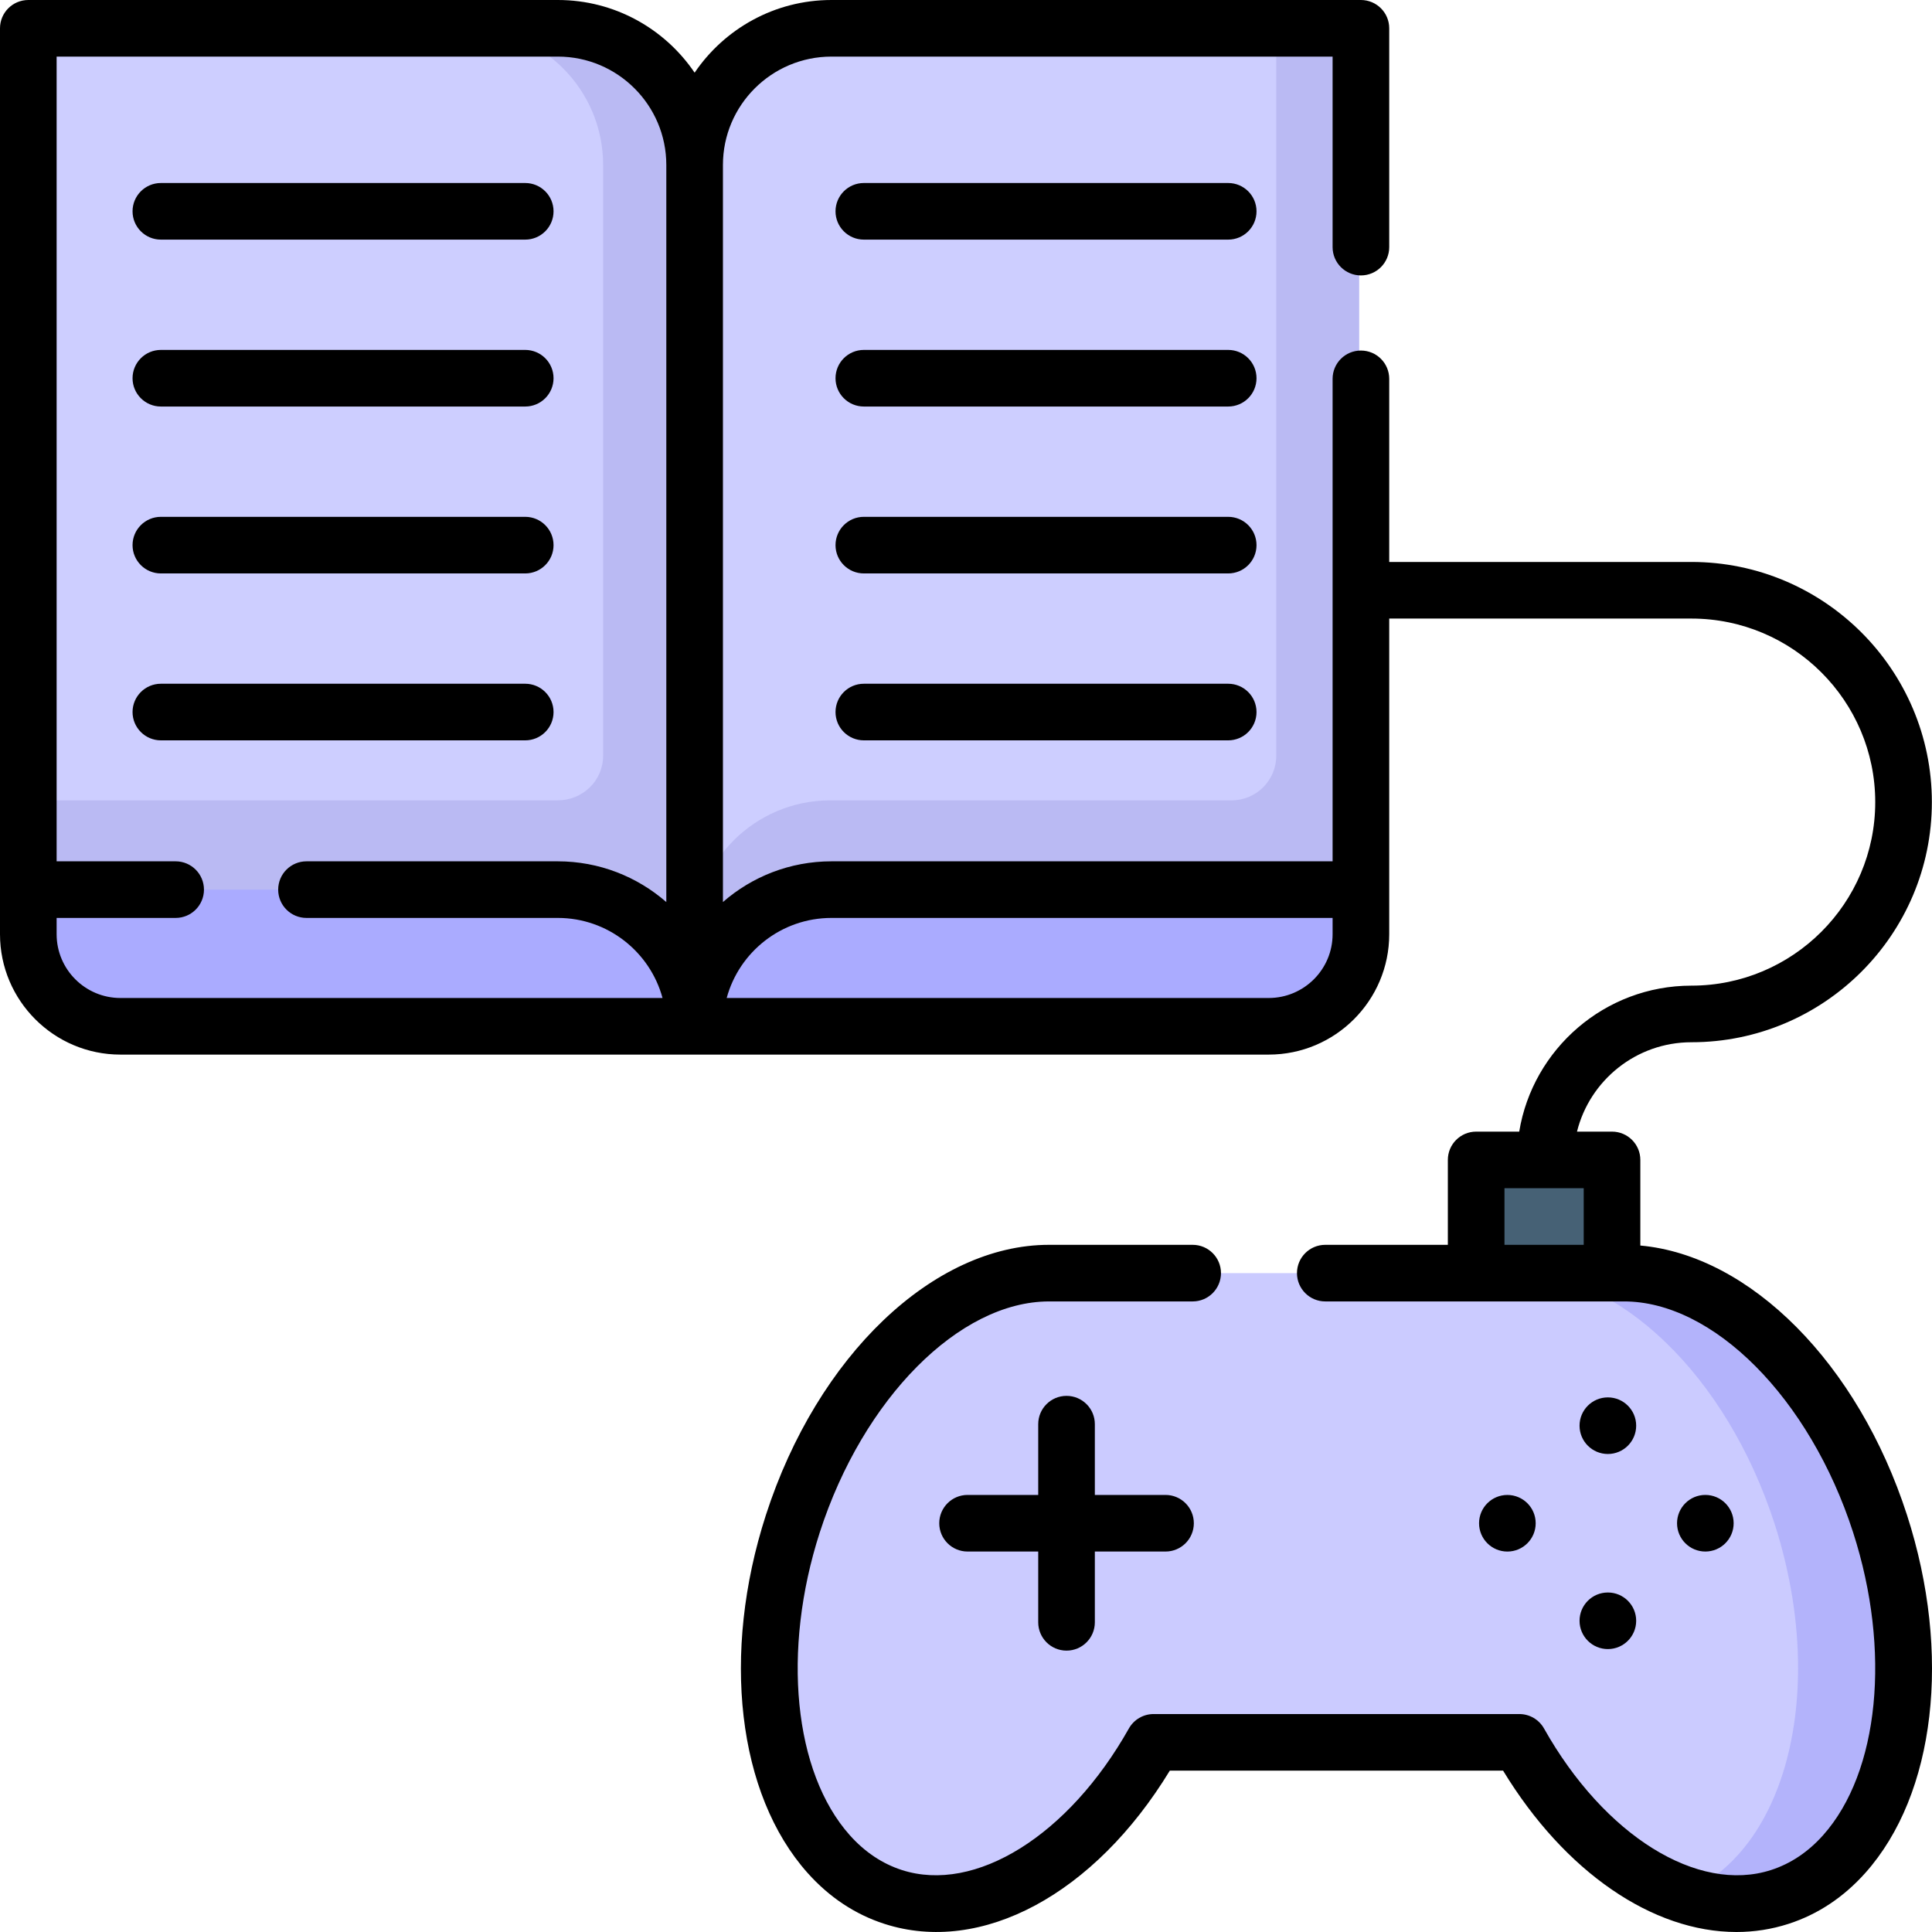 <svg width="84" height="84" viewBox="0 0 84 84" fill="none" xmlns="http://www.w3.org/2000/svg">
<path d="M82.77 72.519C82.77 75.838 81.855 78.745 80.193 80.609C79.417 81.48 78.478 82.125 77.391 82.476C76.024 82.917 74.574 82.848 73.145 82.351C70.5 81.434 67.923 79.058 66.064 75.756H50.16C47.295 80.847 42.724 83.734 38.831 82.476C37.745 82.125 36.807 81.48 36.031 80.609C33.373 77.628 32.625 71.982 34.474 66.252C36.56 59.789 41.261 55.353 45.612 55.353H70.587C74.945 55.337 79.66 59.778 81.75 66.252C82.442 68.398 82.77 70.532 82.77 72.519Z" fill="#CBCBFF"/>
<path d="M81.75 66.252C82.442 68.398 82.77 70.532 82.77 72.519C82.77 75.838 81.855 78.745 80.193 80.609C79.417 81.48 78.478 82.125 77.391 82.476C76.024 82.917 74.574 82.848 73.145 82.351C74.087 81.982 74.907 81.386 75.599 80.609C77.261 78.745 78.177 75.838 78.177 72.519C78.177 70.532 77.849 68.398 77.156 66.252C75.069 59.789 70.369 55.353 66.018 55.353H70.587C74.945 55.337 79.66 59.778 81.75 66.252Z" fill="#B3B3FB"/>
<path d="M64.189 50.432H70.094V55.354H64.189V50.432Z" fill="#466175"/>
<path d="M30.16 7.173V44.622H5.233C3.023 44.622 1.231 42.829 1.231 40.619V1.23H24.218C27.499 1.23 30.16 3.892 30.16 7.173Z" fill="#CDCEFF"/>
<path d="M30.16 7.173V44.622H5.234C3.023 44.622 1.231 42.83 1.231 40.619V34.798H24.218H24.239C25.328 34.802 26.223 33.946 26.223 32.857V7.173C26.223 3.892 23.562 1.23 20.28 1.23H24.218C27.5 1.23 30.16 3.891 30.16 7.173Z" fill="#BABAF3"/>
<path d="M59.09 1.23V40.619C59.09 42.829 57.298 44.622 55.087 44.622H30.16V7.173C30.16 3.892 32.82 1.23 36.101 1.23H59.09Z" fill="#CDCEFF"/>
<path d="M59.09 1.23V40.619C59.09 42.829 57.298 44.622 55.087 44.622H30.16V40.74C30.16 37.457 32.82 34.798 36.101 34.798H53.548C54.621 34.798 55.49 33.928 55.49 32.855V1.23H59.09Z" fill="#BABAF3"/>
<path d="M30.16 44.622H5.233C3.023 44.622 1.231 42.829 1.231 40.619V38.68H24.218C27.499 38.68 30.16 41.339 30.16 44.622Z" fill="#AAABFF"/>
<path d="M59.09 38.68V40.619C59.09 42.829 57.298 44.622 55.087 44.622H30.161C30.161 41.339 32.82 38.68 36.101 38.68H59.09Z" fill="#AAABFF"/>
<path d="M82.914 65.873C80.784 59.275 76.091 54.582 71.319 54.154V50.431C71.319 49.752 70.768 49.201 70.088 49.201H68.565C69.118 46.972 71.139 45.315 73.54 45.315C79.305 45.315 83.994 40.631 83.994 34.874C83.994 29.117 79.305 24.433 73.54 24.433H60.401V16.471C60.401 15.791 59.85 15.241 59.17 15.241C58.49 15.241 57.939 15.791 57.939 16.471V37.449H36.151C34.346 37.449 32.694 38.117 31.432 39.219V7.172C31.432 4.574 33.548 2.461 36.151 2.461H57.939V10.745C57.939 11.424 58.49 11.975 59.17 11.975C59.85 11.975 60.401 11.424 60.401 10.745V1.23C60.401 0.551 59.85 0 59.17 0H36.151C33.678 0 31.493 1.255 30.201 3.16C28.91 1.255 26.727 0 24.256 0H1.231C0.551 0 0 0.551 0 1.23V40.619C0 43.504 2.348 45.852 5.235 45.852H55.162C58.051 45.852 60.401 43.504 60.401 40.619V26.894H73.54C77.947 26.894 81.532 30.474 81.532 34.874C81.532 39.274 77.947 42.854 73.54 42.854C69.776 42.854 66.643 45.606 66.053 49.201H64.181C63.501 49.201 62.95 49.752 62.95 50.431V54.123H57.621C56.941 54.123 56.39 54.673 56.39 55.353C56.39 56.033 56.941 56.584 57.621 56.584H70.586C74.485 56.565 78.687 60.792 80.571 66.628C82.229 71.765 81.705 77.054 79.267 79.79C78.616 80.52 77.856 81.029 77.006 81.304C73.812 82.338 69.751 79.807 67.131 75.151C66.913 74.764 66.503 74.524 66.058 74.524H50.155C49.711 74.524 49.3 74.764 49.082 75.151C46.462 79.807 42.401 82.338 39.207 81.304C38.358 81.029 37.597 80.52 36.946 79.79C34.508 77.054 33.984 71.765 35.642 66.628C37.523 60.803 41.71 56.584 45.611 56.584H51.855C52.535 56.584 53.086 56.033 53.086 55.353C53.086 54.673 52.535 54.123 51.855 54.123H45.606C40.592 54.123 35.534 58.949 33.299 65.873C31.352 71.904 32.063 78.01 35.108 81.427C36.054 82.488 37.178 83.234 38.449 83.645C42.679 85.013 47.599 82.347 50.861 76.985H65.352C68.045 81.411 71.867 84 75.498 84C76.266 84 77.025 83.884 77.764 83.645C79.035 83.234 80.159 82.488 81.105 81.427C84.151 78.009 84.861 71.904 82.914 65.873ZM28.97 39.22C27.706 38.118 26.055 37.449 24.251 37.449H13.326C12.646 37.449 12.095 38 12.095 38.68C12.095 39.359 12.646 39.91 13.326 39.91H24.251C26.426 39.91 28.263 41.388 28.806 43.391H5.235C3.706 43.391 2.462 42.147 2.462 40.619V39.91H7.637C8.317 39.91 8.868 39.359 8.868 38.68C8.868 38 8.317 37.449 7.637 37.449H2.462V2.461H24.256C26.855 2.461 28.97 4.574 28.97 7.172V39.22ZM57.939 40.619C57.939 42.147 56.693 43.391 55.162 43.391H31.595C32.138 41.388 33.975 39.91 36.151 39.91H57.939V40.619ZM68.857 54.122H65.412V51.661H68.857V54.122Z" fill="black"/>
<path d="M46.371 71.766C47.051 71.766 47.602 71.215 47.602 70.535V67.458H50.675C51.355 67.458 51.906 66.907 51.906 66.228C51.906 65.548 51.355 64.997 50.675 64.997H47.602V61.92C47.602 61.24 47.051 60.69 46.371 60.69C45.691 60.69 45.14 61.24 45.14 61.92V64.997H42.068C41.388 64.997 40.837 65.548 40.837 66.228C40.837 66.907 41.388 67.458 42.068 67.458H45.14V70.535C45.14 71.215 45.691 71.766 46.371 71.766Z" fill="black"/>
<path d="M22.836 7.957H6.994C6.315 7.957 5.763 8.508 5.763 9.188C5.763 9.867 6.315 10.418 6.994 10.418H22.836C23.516 10.418 24.067 9.867 24.067 9.188C24.067 8.508 23.516 7.957 22.836 7.957Z" fill="black"/>
<path d="M22.836 15.214H6.994C6.315 15.214 5.763 15.765 5.763 16.445C5.763 17.124 6.315 17.675 6.994 17.675H22.836C23.516 17.675 24.067 17.124 24.067 16.445C24.067 15.765 23.516 15.214 22.836 15.214Z" fill="black"/>
<path d="M22.836 22.471H6.994C6.315 22.471 5.763 23.022 5.763 23.702C5.763 24.381 6.315 24.932 6.994 24.932H22.836C23.516 24.932 24.067 24.381 24.067 23.702C24.067 23.022 23.516 22.471 22.836 22.471Z" fill="black"/>
<path d="M22.836 29.728H6.994C6.315 29.728 5.763 30.279 5.763 30.959C5.763 31.638 6.315 32.189 6.994 32.189H22.836C23.516 32.189 24.067 31.638 24.067 30.959C24.067 30.279 23.516 29.728 22.836 29.728Z" fill="black"/>
<path d="M53.4 7.957H37.558C36.878 7.957 36.327 8.508 36.327 9.188C36.327 9.867 36.878 10.418 37.558 10.418H53.4C54.08 10.418 54.631 9.867 54.631 9.188C54.631 8.508 54.08 7.957 53.4 7.957Z" fill="black"/>
<path d="M53.4 15.214H37.558C36.878 15.214 36.327 15.765 36.327 16.445C36.327 17.124 36.878 17.675 37.558 17.675H53.4C54.08 17.675 54.631 17.124 54.631 16.445C54.631 15.765 54.08 15.214 53.4 15.214Z" fill="black"/>
<path d="M53.4 22.471H37.558C36.878 22.471 36.327 23.022 36.327 23.702C36.327 24.381 36.878 24.932 37.558 24.932H53.4C54.08 24.932 54.631 24.381 54.631 23.702C54.631 23.022 54.08 22.471 53.4 22.471Z" fill="black"/>
<path d="M53.4 29.728H37.558C36.878 29.728 36.327 30.279 36.327 30.959C36.327 31.638 36.878 32.189 37.558 32.189H53.4C54.08 32.189 54.631 31.638 54.631 30.959C54.631 30.279 54.08 29.728 53.4 29.728Z" fill="black"/>
<path d="M65.538 67.459C66.218 67.459 66.769 66.908 66.769 66.228C66.769 65.549 66.218 64.998 65.538 64.998C64.858 64.998 64.307 65.549 64.307 66.228C64.307 66.908 64.858 67.459 65.538 67.459Z" fill="black"/>
<path d="M74.145 67.458C74.825 67.458 75.376 66.907 75.376 66.228C75.376 65.548 74.825 64.997 74.145 64.997C73.466 64.997 72.915 65.548 72.915 66.228C72.915 66.907 73.466 67.458 74.145 67.458Z" fill="black"/>
<path d="M69.907 63.217C70.587 63.217 71.138 62.666 71.138 61.986C71.138 61.307 70.587 60.756 69.907 60.756C69.227 60.756 68.676 61.307 68.676 61.986C68.676 62.666 69.227 63.217 69.907 63.217Z" fill="black"/>
<path d="M69.907 71.699C70.587 71.699 71.138 71.148 71.138 70.469C71.138 69.789 70.587 69.239 69.907 69.239C69.227 69.239 68.676 69.789 68.676 70.469C68.676 71.148 69.227 71.699 69.907 71.699Z" fill="black"/>
</svg>
